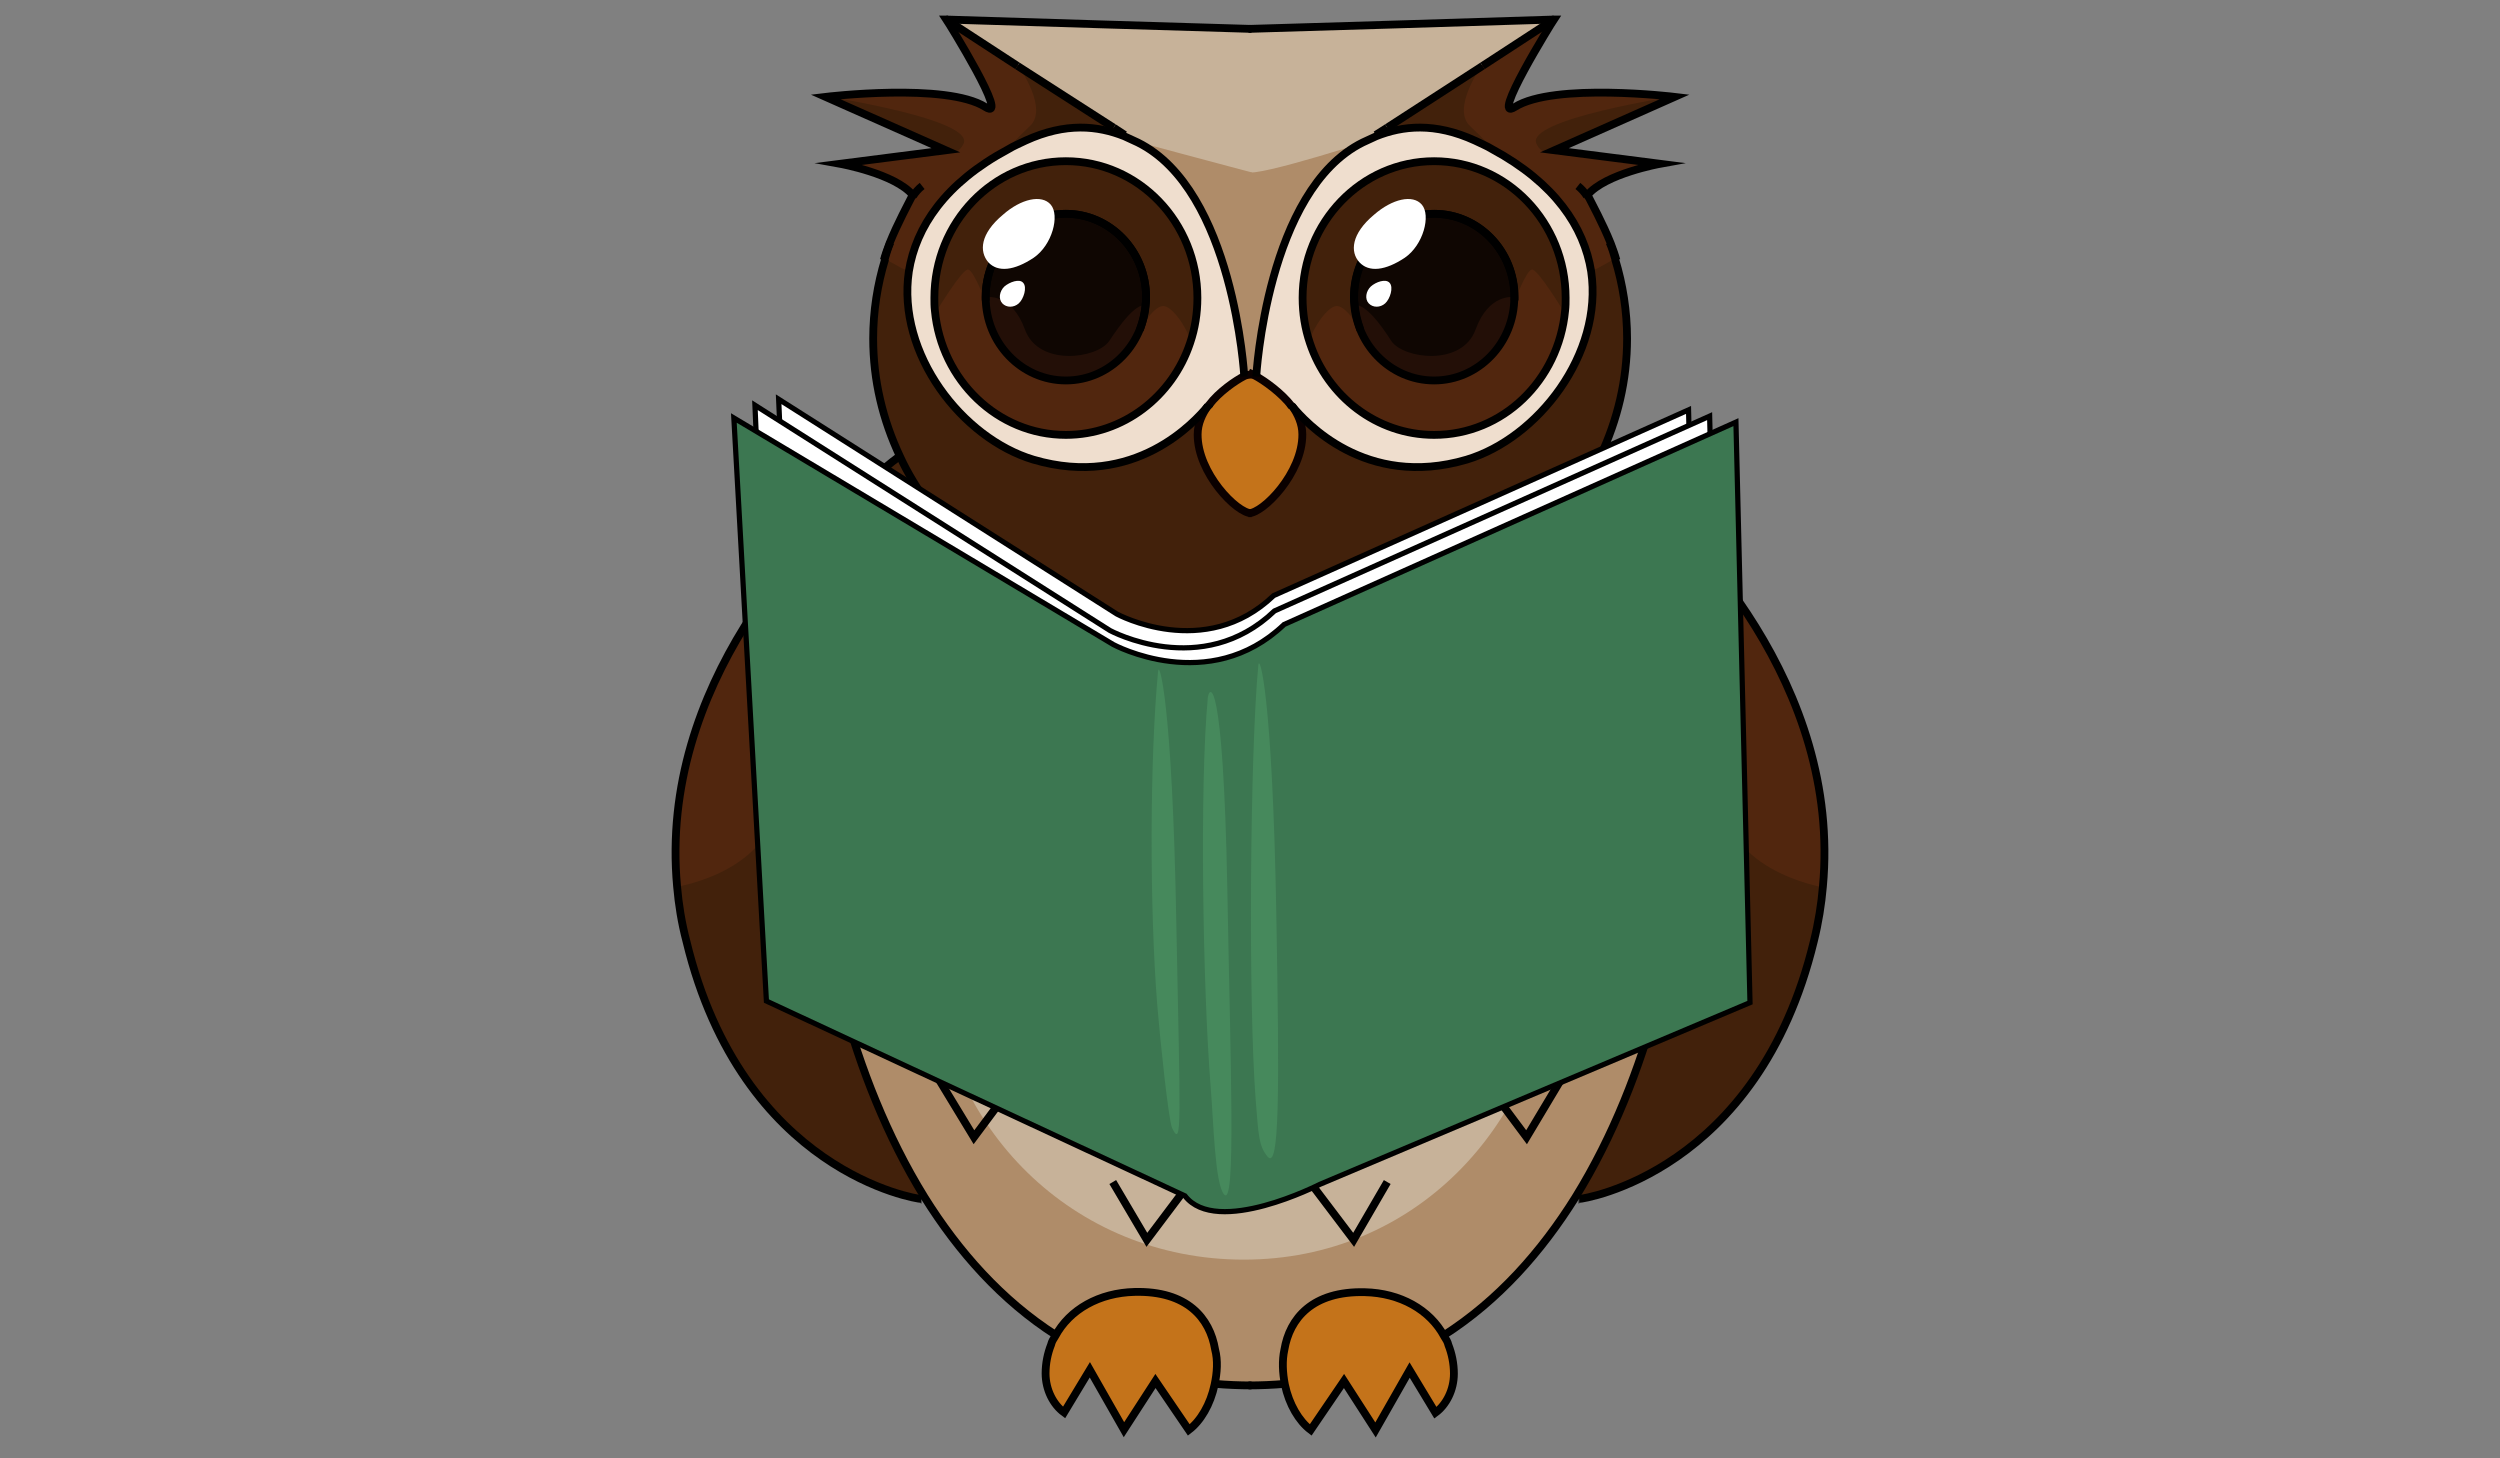 <?xml version="1.0" encoding="utf-8"?>
<!-- Generator: Adobe Illustrator 18.1.1, SVG Export Plug-In . SVG Version: 6.00 Build 0)  -->
<!DOCTYPE svg PUBLIC "-//W3C//DTD SVG 1.1//EN" "http://www.w3.org/Graphics/SVG/1.1/DTD/svg11.dtd">
<svg version="1.1" xmlns="http://www.w3.org/2000/svg" xmlns:xlink="http://www.w3.org/1999/xlink" x="0px" y="0px"
	 viewBox="0 0 960 560" enable-background="new 0 0 960 560" xml:space="preserve">
<rect x="0" y="0" width="960" height="560" fill="#808080" stroke="none"/>
<g id="Vrstva_1">
	<g id="Vrstva_1_1_" display="none">
		<path display="inline" fill="none" stroke="#000000" stroke-miterlimit="10" d="M798.6,160.5"/>
		<rect x="413.9" y="-127.5" display="inline" fill="none" stroke="#0A0000" stroke-miterlimit="10" width="772.4" height="974.5"/>
	</g>
	<g id="base">
		<path fill="#AF8C69" d="M480.6,252.5c52.2-0.2,98-23.5,123.6-58.1l0.2,0.2c33.3,32.8,46.4,72.1,44,123.4
			c-1.7,36.8-13.1,95.1-42.1,141.9c-13.1,21-29.7,39.8-50.5,53l0,0c-5.5-10.3-17-16.7-30.5-17c-20.2-0.5-28.9,10.1-30.9,22.1l0,0
			c-0.8,4.6-0.6,9.3,0.3,13.9c-4.6,0.5-9.3,0.6-14,0.6s-9.5-0.2-14-0.6c0.9-4.6,1.1-9.3,0.3-13.9l0,0c-2.1-12-10.9-22.6-30.9-22.1
			c-13.3,0.2-24.9,6.8-30.5,17l0,0c-20.8-13.3-37.4-32-50.5-53C326,413,314.3,354.8,312.6,318c-2.2-51.1,10.9-90.7,44-123.4l0.2-0.2
			C382.5,229.2,428.2,252.4,480.6,252.5z"/>
	</g>
	<g id="mirror">
		<g>
			<g>
				<g id="XMLID_13_">
					<g id="fill_x5F_bottom_12_">
						<path fill="#C4731A" d="M436,495.7c27.8-0.6,34.1,19.7,30.6,36c-1.6,7.6-5.4,14-9.9,17.4l-12.8-18.8L431.7,549l-12.9-23
							l-9.9,16.4c-4.1-3-7.1-8.7-7.1-15c0-5.4,1.3-10.3,3.6-14.4C411.2,502.5,422.6,495.8,436,495.7z"/>
						<path fill="#AF8C69" d="M480.6,495.7v36.6c-4.7,0-9.5-0.2-14-0.6c3.5-16.3-3-36.6-30.6-36c-13.3,0.2-24.8,6.8-30.5,17l0,0
							c-20.8-13.3-37.4-32-50.5-53c-29-46.9-40.7-105.1-42.4-141.9c-2.2-51.1,10.9-90.7,44-123.4l0.2-0.2
							c25.7,34.7,71.5,57.9,123.6,58.1v36.4c0,0-68,5.5-80.3-15.1c-16.6-27.5-40.6-35-62.6-23c-27.6,14.7,1.1,177.8,22.2,193
							c27.6,19.7,42.9-0.8,62.3,21.1C440.1,485.3,457.1,485,480.6,495.7z"/>
						<path fill="#42210B" d="M397,176.5c38.8,11.5,62.3-14.7,66.9-20.4c-2.2,3.2-3.8,6.8-3.9,10.9c-0.2,14.8,15,30.3,20.7,30.3
							v55.2c-52.2-0.2-98-23.5-123.6-58.1c-4.4-6.2-8.4-12.5-11.4-19.1c-6.6-14-10.3-29.2-10.3-45.3c0-10.4,1.6-20.7,4.6-30.5
							c0.6-2.2,1.3-4.4,2.2-6.5c3-7.3,7.4-15.5,8.5-17.8c0,0,0-0.2,0.2-0.2c0.2-0.2,0.2-0.5,0.2-0.5c-6.8-8.4-27.9-12-27.9-12
							l40.6-5.2l-46.5-20.4c0,0,46.2-5.5,61.4,3.9c9.9,6.3-14.5-32.7-15-33.6L432,51.7l-0.2,0.5c-10.3-3.9-22.4-5.4-37.9,1.7
							c-2.2,0.9-4.6,2.2-6.6,3.3C317.9,94.3,355,164,397,176.5z"/>
						<path fill="#C7B299" d="M480.6,11.1V143c0,0-1.1,0.6-2.8,1.4c0,0-3.9-71.5-40.9-89.9c-1.7-0.8-3.5-1.6-5.2-2.4l0.2-0.5
							L363.4,7.5l0,0l60.7,1.7L480.6,11.1z"/>
						<path fill="#EFDECE" d="M397,176.5c-42.1-12.5-79.2-82.4-9.6-119.1c2.1-1.3,4.4-2.2,6.6-3.3c15.5-7.1,27.8-5.7,37.9-1.7
							c1.7,0.8,3.6,1.6,5.2,2.4C474,73.1,478,144.7,478,144.7c-3.5,1.7-9.2,5.5-13.1,10.7c0,0-0.2,0.5-0.8,0.9
							C459.3,161.8,436,188.2,397,176.5z M457.1,131.7C457.1,131.7,457.1,131.3,457.1,131.7c1.9-5.5,2.8-11.2,2.8-17.2
							c0-29-22.6-52.5-50.5-52.5S359,85.4,359,114.5s22.6,52.5,50.5,52.5C431.6,167,450.3,152.2,457.1,131.7z"/>
						<path fill="#42210B" d="M409.3,82.3c-17,0-30.8,14.4-30.8,32c0,17.8,13.9,32,30.8,32c17,0,30.8-14.4,30.8-32
							C440.2,96.6,426.4,82.3,409.3,82.3z M358.8,114.1c0-29,22.6-52.5,50.5-52.5s50.5,23.5,50.5,52.5c0,6.2-0.9,11.8-2.8,17.2
							c0,0,0,0,0,0.2c-6.8,20.5-25.7,35.3-47.7,35.3C381.4,167,358.8,143.2,358.8,114.1z"/>
						<path fill="#0F0602" d="M378.5,114.1c0-17.8,13.9-32,30.8-32c17,0,30.8,14.4,30.8,32c0,17.8-13.9,32-30.8,32
							C392.4,146.5,378.5,132,378.5,114.1z"/>
						<path fill="#42210B" d="M263.7,361.6c-26.4-109,82.1-186.4,82.1-186.4c3.2,6.8,7.1,13.1,11.4,19.1l-0.2,0.2
							c-33.3,32.8-46.4,72.3-44.2,123.4c1.7,36.8,13.1,95.1,42.4,141.9l-1.1,0.8l0,0C352.3,460.7,285.3,450.2,263.7,361.6z"/>
						<path fill="#FBB03B" d="M480.6,143v54.3c-5.7,0-20.8-15.5-20.7-30.3c0-4.1,1.7-7.7,3.9-10.9c0.6-0.6,0.8-0.9,0.8-0.9
							c3.9-5.2,9.9-8.8,13.1-10.7C479.7,143.5,480.6,143,480.6,143z"/>
						<path fill="#51260E" d="M350.1,76.1c0.2-0.2,0.2-0.5,0.3-0.6c-1.1,2.2-5.5,10.3-8.5,17.8C344.3,87.3,347,81.6,350.1,76.1z"/>
						<g id="fill_x5F_bottom_15_">
							<path fill="#C4731A" d="M524,495.7c-27.8-0.6-34.1,19.7-30.6,36c1.6,7.6,5.4,14,9.9,17.4l12.8-18.8l12.1,18.8l12.9-23
								l9.9,16.4c4.1-3,7.1-8.7,7.1-15c0-5.4-1.3-10.3-3.6-14.4C548.8,502.5,537.4,495.8,524,495.7z"/>
							<path fill="#AF8C69" d="M479.4,495.7v36.6c4.7,0,9.5-0.2,14-0.6c-3.5-16.3,3-36.6,30.6-36c13.3,0.2,24.8,6.8,30.5,17l0,0
								c20.8-13.3,37.4-32,50.5-53c29-46.9,40.7-105.1,42.4-141.9c2.2-51.1-10.9-90.7-44-123.4l-0.2-0.2
								c-25.7,34.7-71.5,57.9-123.6,58.1v36.4c0,0,68,5.5,80.3-15.1c16.6-27.5,40.6-35,62.6-23c27.6,14.7-1.1,177.8-22.2,193
								c-27.3,19.7-42.9-0.8-62.3,21.1C520.1,485.3,502.9,485,479.4,495.7z"/>
							<path fill="#42210B" d="M563,176.5c-38.8,11.5-62.3-14.7-66.9-20.4c2.2,3.2,3.8,6.8,3.9,10.9c0.2,14.8-15,30.3-20.7,30.3
								v55.2c52.2-0.2,98-23.5,123.6-58.1c4.6-6.2,8.4-12.5,11.5-19.1c6.6-14,10.3-29.2,10.3-45.3c0-10.4-1.6-20.7-4.6-30.5
								c-0.6-2.2-1.3-4.4-2.2-6.5c-2.8-7.3-7.4-15.5-8.5-17.8c0,0,0-0.2-0.2-0.2c-0.2-0.2-0.2-0.5-0.2-0.5c6.8-8.4,27.9-12,27.9-12
								l-40.6-5.2L642.7,37c0,0-46.2-5.5-61.4,3.9c-9.9,6.3,14.5-32.7,15-33.6l-68.5,44.2L528,52c10.3-3.9,22.4-5.4,37.9,1.7
								c2.2,0.9,4.6,2.2,6.6,3.3C642.2,94.3,605.3,164,563,176.5z"/>
							<path fill="#C7B299" d="M475.4,11.1l3.9,131.9c0,0,1.1,0.6,2.8,1.4c0,0,3.9-71.5,40.9-89.9c1.7-0.8,3.5-1.6,5.2-2.4l-0.2-0.5
								l68.5-44.2l0,0l-61.1,1.7L475.4,11.1z"/>
							<path fill="#EFDECE" d="M563,176.5c42.1-12.5,79.2-82.4,9.6-119.1c-2.1-1.3-4.4-2.2-6.6-3.3c-15.5-7.1-27.8-5.7-37.9-1.7
								c-1.7,0.8-3.6,1.6-5.2,2.4C486,73.1,482,144.7,482,144.7c3.5,1.7,9.2,5.5,13.1,10.7c0,0,0.2,0.5,0.8,0.9
								C500.7,161.8,524.3,188.2,563,176.5z M503,131.7C502.9,131.7,502.9,131.3,503,131.7c-1.9-5.5-2.8-11.2-2.8-17.2
								c0-29,22.6-52.5,50.5-52.5s50.5,23.5,50.5,52.5S578.6,167,550.7,167C528.6,167,509.8,152.2,503,131.7z"/>
							<path fill="#42210B" d="M550.7,82.3c17,0,30.8,14.4,30.8,32c0,17.8-13.9,32-30.8,32c-17,0-30.8-14.4-30.8-32
								S533.6,82.3,550.7,82.3z M601.2,114.1c0-29-22.6-52.5-50.5-52.5s-50.5,23.5-50.5,52.5c0,6.2,0.9,11.8,2.8,17.2c0,0,0,0,0,0.2
								c6.8,20.5,25.7,35.3,47.7,35.3C578.6,167,601.2,143.2,601.2,114.1z"/>
							<path fill="#0F0602" d="M581.5,114.1c0-17.8-13.9-32-30.8-32c-17,0-30.8,14.4-30.8,32c0,17.8,13.9,32,30.8,32
								C567.7,146.5,581.5,132,581.5,114.1z"/>
							<path fill="#42210B" d="M696.3,361.6c26.4-109-81.7-186.4-81.7-186.4c-3.2,6.8-7.1,13.1-11.5,19.1l0.2,0.2
								c33.3,32.7,46.5,72.1,44,123.2c-1.7,36.8-13.1,95.1-42.4,141.9l1.1,0.8l0,0C608,460.7,675,450.2,696.3,361.6z"/>
							<path fill="#FBB03B" d="M479.4,143v54.3c5.7,0,20.8-15.5,20.7-30.3c0-4.1-1.7-7.7-3.9-10.9c-0.6-0.6-0.8-0.9-0.8-0.9
								c-3.9-5.2-9.9-8.8-13.1-10.7C480.6,143.5,479.4,143,479.4,143z"/>
							<path fill="#51260E" d="M609.9,76.1c-0.2-0.2-0.2-0.5-0.3-0.6c1.1,2.2,5.7,10.3,8.5,17.8C615.9,87.3,613,81.6,609.9,76.1z"/>
						</g>
						<path fill="#C7B299" d="M596.4,370.1c-5.5,62.5-53.2,113.6-118.8,113.6s-116-51-118.8-113.6c-4.9-108.6,53.2-101,118.8-101
							S605.9,263.6,596.4,370.1z"/>
					</g>
					<g id="fill_x5F_top_12_">
						<path display="none" fill="#AF8C69" d="M480.6,495.7v36.6c-4.7,0-9.5-0.2-14-0.6c0.9-4.6,1.1-9.3,0.3-13.9l0,0
							c-2.1-12-10.9-22.6-30.9-22.1c-13.3,0.2-24.9,6.8-30.5,17l0,0c-20.8-13.3-37.4-32-50.5-53c-29-46.9-40.7-105.1-42.4-141.9
							c-2.2-51.1,10.9-90.7,44-123.4l0.2-0.2c25.7,34.7,71.3,57.9,123.6,58.1v243.3L480.6,495.7L480.6,495.7z"/>
						<path fill="#C4731A" d="M480.6,143.5v54c-5.7,0-20.8-15.5-20.7-30.3c0-4.1,1.7-7.7,3.9-10.9c0.6-0.6,0.8-0.9,0.8-0.9
							c3.9-5.2,9.9-8.8,13.1-10.7C479.4,143.5,480.6,143.5,480.6,143.5z"/>
						<path fill="#AF8C69" d="M480.6,66.2l2.5,1.6l-2.2,74.8c0,0-1.7,0.9-3.5,1.9c0,0-3.9-68.5-40.9-86.9c-1.7-0.8-3.5-1.6-5.2-2.4
							l0.2-0.5l-4.4-2.8"/>
						<path fill="#EFDECE" d="M457,131.7C457,131.7,457.1,131.3,457,131.7c1.9-5.5,2.8-11.2,2.8-17.2c0-29-22.6-52.5-50.5-52.5
							s-50.5,23.5-50.5,52.5c0,1.7,0,3.3,0.2,4.9c2.5,26.7,24.1,47.7,50.3,47.7C431.4,167,450.2,152.2,457,131.7z M349,104.2
							c2.7-17,13.9-33.9,38.2-46.9c2.1-1.3,4.4-2.2,6.6-3.3c15.5-7.1,27.8-5.7,37.9-1.7c1.7,0.8,3.5,1.6,5.2,2.4
							c36.9,18.3,40.9,89.9,40.9,89.9c-3.5,1.7-9.2,5.5-13.1,10.7c0,0-0.2,0.5-0.8,0.9c-4.6,5.5-27.9,31.9-66.9,20.4
							C369.5,168.3,344.3,135.9,349,104.2z"/>
						<path fill="#51260E" d="M447.3,117.6c3.9,0.9,10.1,11,9.6,14c0,0,0,0,0,0.2c-6.8,20.5-25.7,35.3-47.7,35.3
							c-26.2,0-47.8-21-50.3-47.7h0.8c0,0,9.9-16.4,12.1-15.9s6.5,12,6.5,12l0,0c0.6,17.2,14.2,31.1,30.8,31.1
							c12.8,0,23.5-8,28.2-19.4l0,0C438,126.3,443.4,116.5,447.3,117.6z"/>
						<path fill="#230F07" d="M440.1,117c-0.2,3.6-1.1,6.9-2.2,10.1l0,0c-4.7,11.5-15.6,19.4-28.2,19.4c-16.7,0-30.1-13.9-30.8-31.1
							c0-0.5,0-0.8,0-1.3c0,0,9.6-1.6,14.7,12.5c5.2,14.2,27.6,11.2,32.3,4.4C430.5,124.1,435.7,117,440.1,117z"/>
						<path fill="#51260E" d="M350.6,75.3c0.2-0.2,0.2-0.5,0.2-0.5c-6.8-8.4-27.9-12-27.9-12l40.6-5.2c0,0,4.1,2.8,6.5-2.4
							c4.4-9.4-53-18.2-53-18.2s46.2-5.5,61.4,3.9c9.9,6.3-14.5-32.7-15-33.6l27.3,17.5l0,0c0.6,0.8,12.1,17,4.7,23.7
							c-4.7,4.4-8.4,8.4-8.4,8.4c-24.3,12.8-35.5,29.8-38.2,46.9c-0.9-0.2-1.7-0.5-2.5-0.8c-3.9-2.2-6.6-3.6-6.8-3.8
							c0.6-2.2,1.3-4.4,2.2-6.5C344.9,85.7,349.2,77.7,350.6,75.3C350.6,75.5,350.6,75.3,350.6,75.3z"/>
						<path fill="#51260E" d="M350.1,76.1c0.2-0.2,0.2-0.5,0.3-0.6c-1.1,2.2-5.5,10.3-8.5,17.8C344.1,87.3,347,81.6,350.1,76.1z"/>
						<path fill="#51260E" d="M335.1,183.6c0,0,5.4,13.1,0,23.4c-5.4,10.3-38.2,61.9-36.3,94.4c1.9,32.7-38.8,39.1-38.8,39.1
							C252.9,262.8,311,204.2,335.1,183.6z"/>
						<g id="fill_x5F_top_15_">
							<path display="none" fill="#AF8C69" d="M479.4,495.7v36.6c4.7,0,9.5-0.2,14-0.6c-0.9-4.6-1.1-9.3-0.3-13.9l0,0
								c2.1-12,10.9-22.6,30.9-22.1c13.3,0.2,24.9,6.8,30.5,17l0,0c20.8-13.3,37.4-32,50.5-53c29-46.9,40.7-105.1,42.1-141.9
								c2.2-51.1-10.9-90.7-44-123.4l-0.2-0.2c-25.7,34.7-71.3,57.9-123.6,58.1L479.4,495.7L479.4,495.7z"/>
							<path fill="#C4731A" d="M479.4,143.5v54c5.7,0,20.8-15.5,20.7-30.3c0-4.1-1.7-7.7-3.9-10.9c-0.6-0.6-0.8-0.9-0.8-0.9
								c-3.9-5.2-9.9-8.8-13.1-10.7C480.6,143.5,479.4,143.5,479.4,143.5z"/>
							<path fill="#AF8C69" d="M479.1,66l0.3,77c0,0,1.1,0.5,2.8,1.4c0,0,3.9-68.5,40.9-86.9c1.7-0.8,3.5-1.6,5.2-2.4l-0.2-0.5
								l4.4-2.8C531.1,52.5,481.9,68.4,479.1,66z"/>
							<path fill="#EFDECE" d="M503,131.7C503,131.7,503,131.3,503,131.7c-1.9-5.5-2.8-11.2-2.8-17.2c0-29,22.6-52.5,50.5-52.5
								s50.5,23.5,50.5,52.5c0,1.7,0,3.3-0.2,4.9c-2.5,26.7-24,47.7-50.3,47.7C528.6,167,509.8,152.2,503,131.7z M611,104.2
								c-2.7-17-13.9-33.9-38-46.9c-2.1-1.3-4.4-2.2-6.6-3.3c-15.5-7.1-27.8-5.7-37.9-1.7c-1.7,0.8-3.5,1.6-5.2,2.4
								c-36.9,18.3-40.9,89.9-40.9,89.9c3.5,1.7,9.2,5.5,13.1,10.7c0,0,0.2,0.5,0.8,0.9c4.6,5.5,27.9,31.9,66.9,20.4
								C590.6,168.3,615.9,135.9,611,104.2z"/>
							<path fill="#C4731A" d="M503,519.6c-5.7,0-9-1.4-9-1.4l-0.8-0.2l0,0c-0.9,4.4-0.7,9.1,0.2,13.7c1.6,7.6,5.4,14,9.9,17.4
								l12.8-18.8l12.1,18.8l13.1-23l9.9,16.4c4.1-3,7.1-8.7,7.1-15c0-3.9-0.8-7.7-2.1-11c0,0-11.5-8.4-19.6-8.4"/>
							<path fill="#51260E" d="M512.7,117.6c-3.9,0.9-10.1,11-9.6,14c0,0,0,0,0,0.2c6.8,20.5,25.7,35.3,47.7,35.3
								c26.4,0,47.8-21,50.3-47.7h-0.8c0,0-9.9-16.4-12.1-15.9c-2.2,0.5-6.5,12-6.5,12l0,0c-0.6,17.2-14.2,31.1-30.8,31.1
								c-12.8,0-23.5-8-28.2-19.4l0,0C522,126.3,516.6,116.5,512.7,117.6z"/>
							<path fill="#230F07" d="M520.1,117c0.2,3.6,1.1,6.9,2.2,10.1l0,0c4.7,11.5,15.6,19.4,28.2,19.4c16.7,0,30.1-13.9,30.8-31.1
								c0-0.5,0-0.8,0-1.3c0,0-9.6-1.6-14.7,12.5c-5.2,14.2-27.6,11.2-32.3,4.4C529.9,124.1,524.5,117,520.1,117z"/>
							<path fill="#51260E" d="M609.4,75.3c-0.2-0.2-0.2-0.5-0.2-0.5c6.8-8.4,27.9-12,27.9-12l-40.6-5.2c0,0-4.1,2.8-6.5-2.4
								c-4.4-9.4,53-18.2,53-18.2s-46.2-5.5-61.4,3.9c-9.9,6.3,14.5-32.7,15-33.6l-27.3,17.5l0,0c-0.6,0.8-12.1,17-4.7,23.7
								c4.7,4.4,8.4,8.4,8.4,8.4c24.3,12.8,35.5,29.8,38,46.9c0.9-0.2,1.7-0.5,2.5-0.8c3.9-2.2,6.6-3.6,6.8-3.8
								c-0.6-2.2-1.3-4.4-2.2-6.5C615.1,85.7,610.8,77.7,609.4,75.3C609.5,75.5,609.4,75.3,609.4,75.3z"/>
							<path fill="#51260E" d="M610,76.1c-0.2-0.2-0.2-0.5-0.3-0.6c1.1,2.2,5.5,10.3,8.5,17.8C615.9,87.3,613.2,81.6,610,76.1z"/>
							<path fill="#51260E" d="M624.9,183.6c0,0-5.4,13.1,0,23.4c5.4,10.3,38.2,61.9,36.3,94.4c-1.9,32.7,38.8,39.3,38.8,39.3
								C707.1,262.8,649.2,204.2,624.9,183.6z"/>
						</g>
					</g>
					<g id="outlines_12_">
						<path fill="none" stroke="#000000" stroke-width="3" stroke-miterlimit="10" d="M350.6,75.3c0.9-1.4,2.1-2.8,3.5-3.9"/>
						<path fill="none" stroke="#000000" stroke-width="3" stroke-miterlimit="10" d="M339.7,99.6c0.6-2.2,1.3-4.4,2.2-6.5"/>
						<ellipse fill="none" stroke="#000000" stroke-width="3" stroke-miterlimit="10" cx="409.3" cy="114.1" rx="30.8" ry="32"/>
						<path fill="none" stroke="#000000" stroke-width="3" stroke-miterlimit="10" d="M480.6,252.5c-52.2-0.2-98-23.5-123.6-58.1
							c-4.4-6.2-8.4-12.5-11.4-19.1c-6.6-14-10.3-29.2-10.3-45.3c0-10.4,1.6-20.7,4.6-30.5"/>
						<path fill="none" stroke="#0A0000" stroke-width="3" stroke-miterlimit="10" d="M464.2,155.6c3.9-5.2,10.3-9.5,13.6-11.2
							c1.7-0.9,5.4-0.5,5.4-0.5"/>
						<path fill="none" stroke="#0A0000" stroke-width="3" stroke-miterlimit="10" d="M480.6,197.1c-5.7,0-20.8-15.5-20.7-30.3
							c0-4.1,1.7-7.7,3.9-10.9"/>
						<path fill="none" stroke="#000000" stroke-width="3" stroke-miterlimit="10" d="M457,131.7c-6.8,20.5-25.7,35.3-47.7,35.3
							c-26.2,0-47.8-21-50.3-47.7c-0.2-1.6-0.2-3.3-0.2-4.9c0-29,22.6-52.5,50.5-52.5s50.5,23.5,50.5,52.5
							C459.8,120.3,458.9,126.1,457,131.7"/>
						<path fill="none" stroke="#000000" stroke-width="3" stroke-miterlimit="10" d="M378.5,115.4c0-0.5,0-0.8,0-1.3
							c0-17.8,13.9-32,30.8-32s30.8,14.4,30.8,32c0,0.9,0,1.7-0.2,2.5c-0.2,3.6-1.1,6.9-2.2,10.1"/>
						<path fill="none" stroke="#000000" stroke-width="3" stroke-miterlimit="10" d="M464.5,155.2c0,0-0.2,0.5-0.8,0.9
							c-4.6,5.5-27.9,31.9-66.9,20.4c-27.3-8.2-52.5-40.6-47.8-72.3c2.7-17,13.9-33.9,38.2-46.9c2.1-1.3,4.4-2.2,6.6-3.3
							c15.5-7.1,27.8-5.7,37.9-1.7c1.7,0.8,3.5,1.6,5.2,2.4c36.9,18.3,40.9,89.9,40.9,89.9"/>
						<polyline fill="none" stroke="#000000" stroke-width="3" stroke-miterlimit="10" points="363.4,7.5 424.3,9.4 480.6,11.1 
													"/>
						<line fill="none" stroke="#000000" stroke-width="3" stroke-miterlimit="10" x1="390.7" y1="25.3" x2="363.4" y2="7.5"/>
						<line fill="none" stroke="#000000" stroke-width="3" stroke-miterlimit="10" x1="427.6" y1="49" x2="390.7" y2="25.3"/>
						<line fill="none" stroke="#000000" stroke-width="3" stroke-miterlimit="10" x1="431.9" y1="51.8" x2="427.6" y2="49"/>
						<path fill="none" stroke="#000000" stroke-width="3" stroke-miterlimit="10" d="M364,7.5c0,0,0,0-0.6,0
							c0.6,0.9,24.9,39.9,15,33.6c-15-9.5-61.4-3.9-61.4-3.9l46.2,20.5l-40.6,5.2c0,0,21.1,3.8,27.9,12c0,0,0,0.2-0.2,0.5
							c0,0,0,0.2-0.2,0.2c-1.1,2.2-5.5,10.3-8.5,17.8c-0.9,2.4-1.7,4.6-2.2,6.5"/>
						<path fill="none" stroke="#000000" stroke-width="3" stroke-miterlimit="10" d="M405.5,512.7c-20.8-13.3-37.4-32-50.5-53
							c-29-46.9-40.7-105.1-42.4-141.9c-2.2-51.1,10.9-90.7,44-123.4"/>
						<path fill="none" stroke="#000000" stroke-width="3" stroke-miterlimit="10" d="M480.6,532c-4.7,0-9.5-0.2-14-0.6
							c-0.2,0-0.3,0-0.3,0"/>
						<path fill="none" stroke="#000000" stroke-width="3" stroke-miterlimit="10" d="M353.8,460.7h-0.2"/>
						<path fill="none" stroke="#000000" stroke-width="3" stroke-miterlimit="10" d="M345.4,175.2c0,0-3.9,2.8-10.3,8.4
							c-24.1,20.7-82.2,79.2-75.1,156.8c0.6,6.9,1.7,13.9,3.6,21.1c21.5,88.7,88.5,98.9,90.1,98.9l0,0"/>
						<path fill="none" stroke="#000000" stroke-width="3" stroke-miterlimit="10" d="M466.4,531.7c-1.6,7.6-5.4,14-9.9,17.4
							l-12.8-18.8L431.6,549l-13.1-23l-9.9,16.4c-4.1-3-7.1-8.7-7.1-15c0-3.9,0.8-7.7,2.1-11c0.3-1.3,0.9-2.2,1.6-3.3
							c5.5-10.3,17-16.7,30.5-17c20.2-0.5,28.9,10.1,30.9,22.1l0,0C467.7,522.4,467.4,527.1,466.4,531.7z"/>
						<polyline fill="none" stroke="#000000" stroke-width="3" stroke-miterlimit="10" points="345.7,274 360.4,296.4 375.5,274 
													"/>
						<polyline fill="none" stroke="#000000" stroke-width="3" stroke-miterlimit="10" points="376,329.4 389.1,351.6 401.9,331.3 
													"/>
						<polyline fill="none" stroke="#000000" stroke-width="3" stroke-miterlimit="10" points="427.3,299.7 440.4,322.1 
							457.1,299.7 						"/>
						<polyline fill="none" stroke="#000000" stroke-width="3" stroke-miterlimit="10" points="438.8,384.6 453.6,410.2 
							468.6,384.6 						"/>
						<polyline fill="none" stroke="#000000" stroke-width="3" stroke-miterlimit="10" points="360.4,414.3 374,436.7 390.7,414.3 
													"/>
						<polyline fill="none" stroke="#000000" stroke-width="3" stroke-miterlimit="10" points="427.3,453.9 440.4,476.1 
							457.1,453.9 						"/>
						<path fill="none" stroke="#000000" stroke-width="3" stroke-miterlimit="10" d="M390.7,25.3L390.7,25.3"/>
						<g id="outlines_15_">
							<path fill="none" stroke="#000000" stroke-width="3" stroke-miterlimit="10" d="M609.4,75.3c-0.9-1.4-2.1-2.8-3.5-3.9"/>
							<path fill="none" stroke="#000000" stroke-width="3" stroke-miterlimit="10" d="M620.3,99.6c-0.6-2.2-1.3-4.4-2.2-6.5"/>
							<ellipse fill="none" stroke="#000000" stroke-width="3" stroke-miterlimit="10" cx="550.7" cy="114.1" rx="30.8" ry="32"/>
							<path fill="none" stroke="#000000" stroke-width="3" stroke-miterlimit="10" d="M479.4,252.5c52.2-0.2,98-23.5,123.6-58.1
								c4.6-6.2,8.4-12.5,11.5-19.1c6.6-14,10.3-29.2,10.3-45.3c0-10.4-1.6-20.7-4.6-30.5"/>
							<path fill="none" stroke="#0A0000" stroke-width="3" stroke-miterlimit="10" d="M496.1,156.1c-3.9-5.2-10.6-9.9-13.9-11.7
								c-1.7-0.9-2.8-1.4-2.8-1.4"/>
							<path fill="none" stroke="#0A0000" stroke-width="3" stroke-miterlimit="10" d="M479.4,197.1c5.7,0,20.8-15.5,20.7-30.3
								c0-4.1-1.7-7.7-3.9-10.9"/>
							<path fill="none" stroke="#000000" stroke-width="3" stroke-miterlimit="10" d="M503,131.7c6.8,20.5,25.7,35.3,47.7,35.3
								c26.4,0,47.8-21,50.3-47.7c0.2-1.6,0.2-3.3,0.2-4.9c0-29-22.6-52.5-50.5-52.5s-50.5,23.5-50.5,52.5
								C500.2,120.3,501.1,126.1,503,131.7"/>
							<path fill="none" stroke="#000000" stroke-width="3" stroke-miterlimit="10" d="M581.6,115.4c0-0.5,0-0.8,0-1.3
								c0-17.8-13.9-32-30.8-32c-16.9,0-30.8,14.4-30.8,32c0,0.9,0,1.7,0.2,2.5c0.2,3.6,1.1,6.9,2.2,10.1"/>
							<path fill="none" stroke="#000000" stroke-width="3" stroke-miterlimit="10" d="M495.5,155.2c0,0,0.2,0.5,0.8,0.9
								c4.6,5.5,27.9,31.9,66.9,20.4c27.3-8.2,52.5-40.6,47.8-72.3c-2.7-17-13.9-33.9-38-46.9c-2.1-1.3-4.4-2.2-6.6-3.3
								c-15.5-7.1-27.8-5.7-37.9-1.7c-1.7,0.8-3.5,1.6-5.2,2.4c-36.9,18.3-40.9,89.9-40.9,89.9"/>
							<polyline fill="none" stroke="#000000" stroke-width="3" stroke-miterlimit="10" points="596.6,7.5 535.9,9.4 479.4,11.1 
															"/>
							<line fill="none" stroke="#000000" stroke-width="3" stroke-miterlimit="10" x1="569.3" y1="25.3" x2="596.6" y2="7.5"/>
							<line fill="none" stroke="#000000" stroke-width="3" stroke-miterlimit="10" x1="532.7" y1="49" x2="569.3" y2="25.3"/>
							<line fill="none" stroke="#000000" stroke-width="3" stroke-miterlimit="10" x1="528.3" y1="51.8" x2="532.7" y2="49"/>
							<path fill="none" stroke="#000000" stroke-width="3" stroke-miterlimit="10" d="M596.1,7.5c0,0,0,0,0.6,0
								c-0.6,0.9-24.9,39.9-15,33.6c15-9.5,61.4-3.9,61.4-3.9l-46.2,20.5l40.6,5.2c0,0-21.1,3.8-27.9,12c0,0,0,0.2,0.2,0.5
								c0,0,0,0.2,0.2,0.2c1.1,2.2,5.5,10.3,8.5,17.8c0.9,2.4,1.7,4.6,2.2,6.5"/>
							<path fill="none" stroke="#000000" stroke-width="3" stroke-miterlimit="10" d="M554.5,512.7c20.8-13.3,37.4-32,50.5-53
								c29-46.9,40.7-105.1,42.1-141.9c2.2-51.1-10.9-90.7-44-123.4"/>
							<path fill="none" stroke="#000000" stroke-width="3" stroke-miterlimit="10" d="M479.4,532c4.7,0,9.5-0.2,14-0.6
								c0.2,0,0.3,0,0.3,0"/>
							<path fill="none" stroke="#000000" stroke-width="3" stroke-miterlimit="10" d="M606.2,460.7h0.2"/>
							<path fill="none" stroke="#000000" stroke-width="3" stroke-miterlimit="10" d="M614.6,175.2c0,0,3.9,2.8,10.3,8.4
								C649,204.3,707.1,263,700,340.4c-0.6,6.9-1.7,13.9-3.5,21.1c-21.5,88.7-88.5,98.9-90.1,98.9l0,0"/>
							<path fill="none" stroke="#000000" stroke-width="3" stroke-miterlimit="10" d="M493.4,531.7c1.6,7.6,5.4,14,9.9,17.4
								l12.8-18.8l12.1,18.8l13.1-23l9.9,16.4c4.1-3,7.1-8.7,7.1-15c0-3.9-0.8-7.7-2.1-11c-0.3-1.3-0.9-2.2-1.6-3.3
								c-5.5-10.3-17-16.7-30.5-17c-20.2-0.5-28.9,10.1-30.9,22.1l0,0C492.3,522.4,492.5,527.1,493.4,531.7z"/>
							<polyline fill="none" stroke="#000000" stroke-width="3" stroke-miterlimit="10" points="614.3,274 599.6,296.4 584.8,274 
															"/>
							<polyline fill="none" stroke="#000000" stroke-width="3" stroke-miterlimit="10" points="584,329.4 571,351.6 558.1,331.3 
															"/>
							<polyline fill="none" stroke="#000000" stroke-width="3" stroke-miterlimit="10" points="532.7,299.7 519.8,322.1 503,299.7 
															"/>
							<polyline fill="none" stroke="#000000" stroke-width="3" stroke-miterlimit="10" points="521.2,384.6 506.4,410.2 
								491.5,384.6 							"/>
							<polyline fill="none" stroke="#000000" stroke-width="3" stroke-miterlimit="10" points="599.6,414.3 586.2,436.7 
								569.5,414.3 							"/>
							<polyline fill="none" stroke="#000000" stroke-width="3" stroke-miterlimit="10" points="532.7,453.9 519.8,476.1 503,453.9 
															"/>
							<path fill="none" stroke="#000000" stroke-width="3" stroke-miterlimit="10" d="M569.3,25.3L569.3,25.3"/>
						</g>
					</g>
				</g>
			</g>
		</g>
	</g>
	<g id="top">
		<g id="eye_lens">
			<path id="eye_lens_2" fill="#FFFFFF" d="M403.5,78.6c3.5,4.1,0.6,15.5-6.6,20.4c-7.4,4.9-13.7,5.7-17.4,1.7
				c-3.5-4.1-3.2-10.9,5.7-18.3C392,76.4,400,74.5,403.5,78.6z"/>
			<path id="eye_lens_1" fill="#FFFFFF" d="M392.9,108.6c1.6,1.7,0.2,6.2-1.7,7.9c-1.9,1.7-4.7,1.7-6.3,0s-1.1-4.7,0.8-6.5
				C387.7,108.3,391.5,106.9,392.9,108.6z"/>
		</g>
		<g id="eye_lens_1_">
			<path id="eye_lens_2_1_" fill="#FFFFFF" d="M546,78.6c3.5,4.1,0.6,15.5-6.6,20.4c-7.4,4.9-13.7,5.7-17.4,1.7
				c-3.6-3.9-3.2-10.9,5.7-18.3C534.6,76.4,542.5,74.5,546,78.6z"/>
			<path id="eye_lens_1_1_" fill="#FFFFFF" d="M533.6,108.6c1.6,1.7,0.2,6.2-1.7,7.9s-4.7,1.7-6.3,0s-1.1-4.7,0.8-6.5
				C528.3,108.3,532.1,106.9,533.6,108.6z"/>
		</g>
	</g>
</g>
<g id="Vrstva_2">
	<path id="path32_1_" fill="#FFFFFF" stroke="#000000" stroke-width="2" d="M299,153.3l129.9,82.5c0,0,33.7,18.3,60.2-7.1
		l159.3-71.3l5,204.6l-151.7,64c0,0-36.4,18.6-47.5,4l-146.3-71.7L299,153.3z"/>
	<path id="path32_2_" fill="#FFFFFF" stroke="#000000" stroke-width="2" d="M289.9,155.6l136.3,86.5c0,0,35.3,19.2,63.2-7.5
		l167.1-74.8l5.2,214.7l-159.2,67.2c0,0-38.2,19.5-49.9,4.2l-153.5-75.2L289.9,155.6z"/>
	<path id="path34_1_" fill="#3C7751" stroke="#000000" stroke-width="2" d="M281.8,160.5l145.7,87c0,0,36.7,19.9,65.6-7.7
		l173.5-77.7L672,385l-165.2,69.8c0,0-39.6,20.3-51.8,4.4l-160.7-74.8L281.8,160.5z"/>
	<path display="none" fill="#52A573" d="M287.3,170.4L299,378.3l2.8-175.9c0,0,162.1,77.4,128.3,52.3
		C390.6,225.6,292,167.3,287.3,170.4z"/>
	<path display="none" fill="#52A573" d="M666.5,162.1l2.8,220.3L634,225.6c0,0-186.8,45.2-148.5,20.2c17.6-11.5,51-23.6,82.5-37.6
		C616.1,186.7,662.9,164.4,666.5,162.1z"/>
	<g id="Vrstva_3">
		<path fill="#46895C" d="M444.7,257.8c-3.2,33.6-3.3,90.9-0.3,128.3c1.1,13.3,4.3,44,5.7,47.1c3.9,8,3.1-1.8,1.6-78.8
			C450.2,269.7,445.1,253.4,444.7,257.8z"/>
		<path fill="#46895C" d="M483.2,255.4c-3.2,33.6-3.9,129.8-1,167.2c1.1,13.3,1.1,17.3,4.5,21.5c4.7,5.7,4.6-25.3,3.4-93.2
			C488.6,266.1,483.6,251,483.2,255.4z"/>
		<path fill="#46895C" d="M463.8,268c-3.2,33.6-1.9,112,1.1,149.4c1.1,13.3,1.6,37,5.1,41.2c4.7,5.7,2.5-49,1.3-116.9
			C469.7,256.9,464.2,263.6,463.8,268z"/>
	</g>
</g>
</svg>
